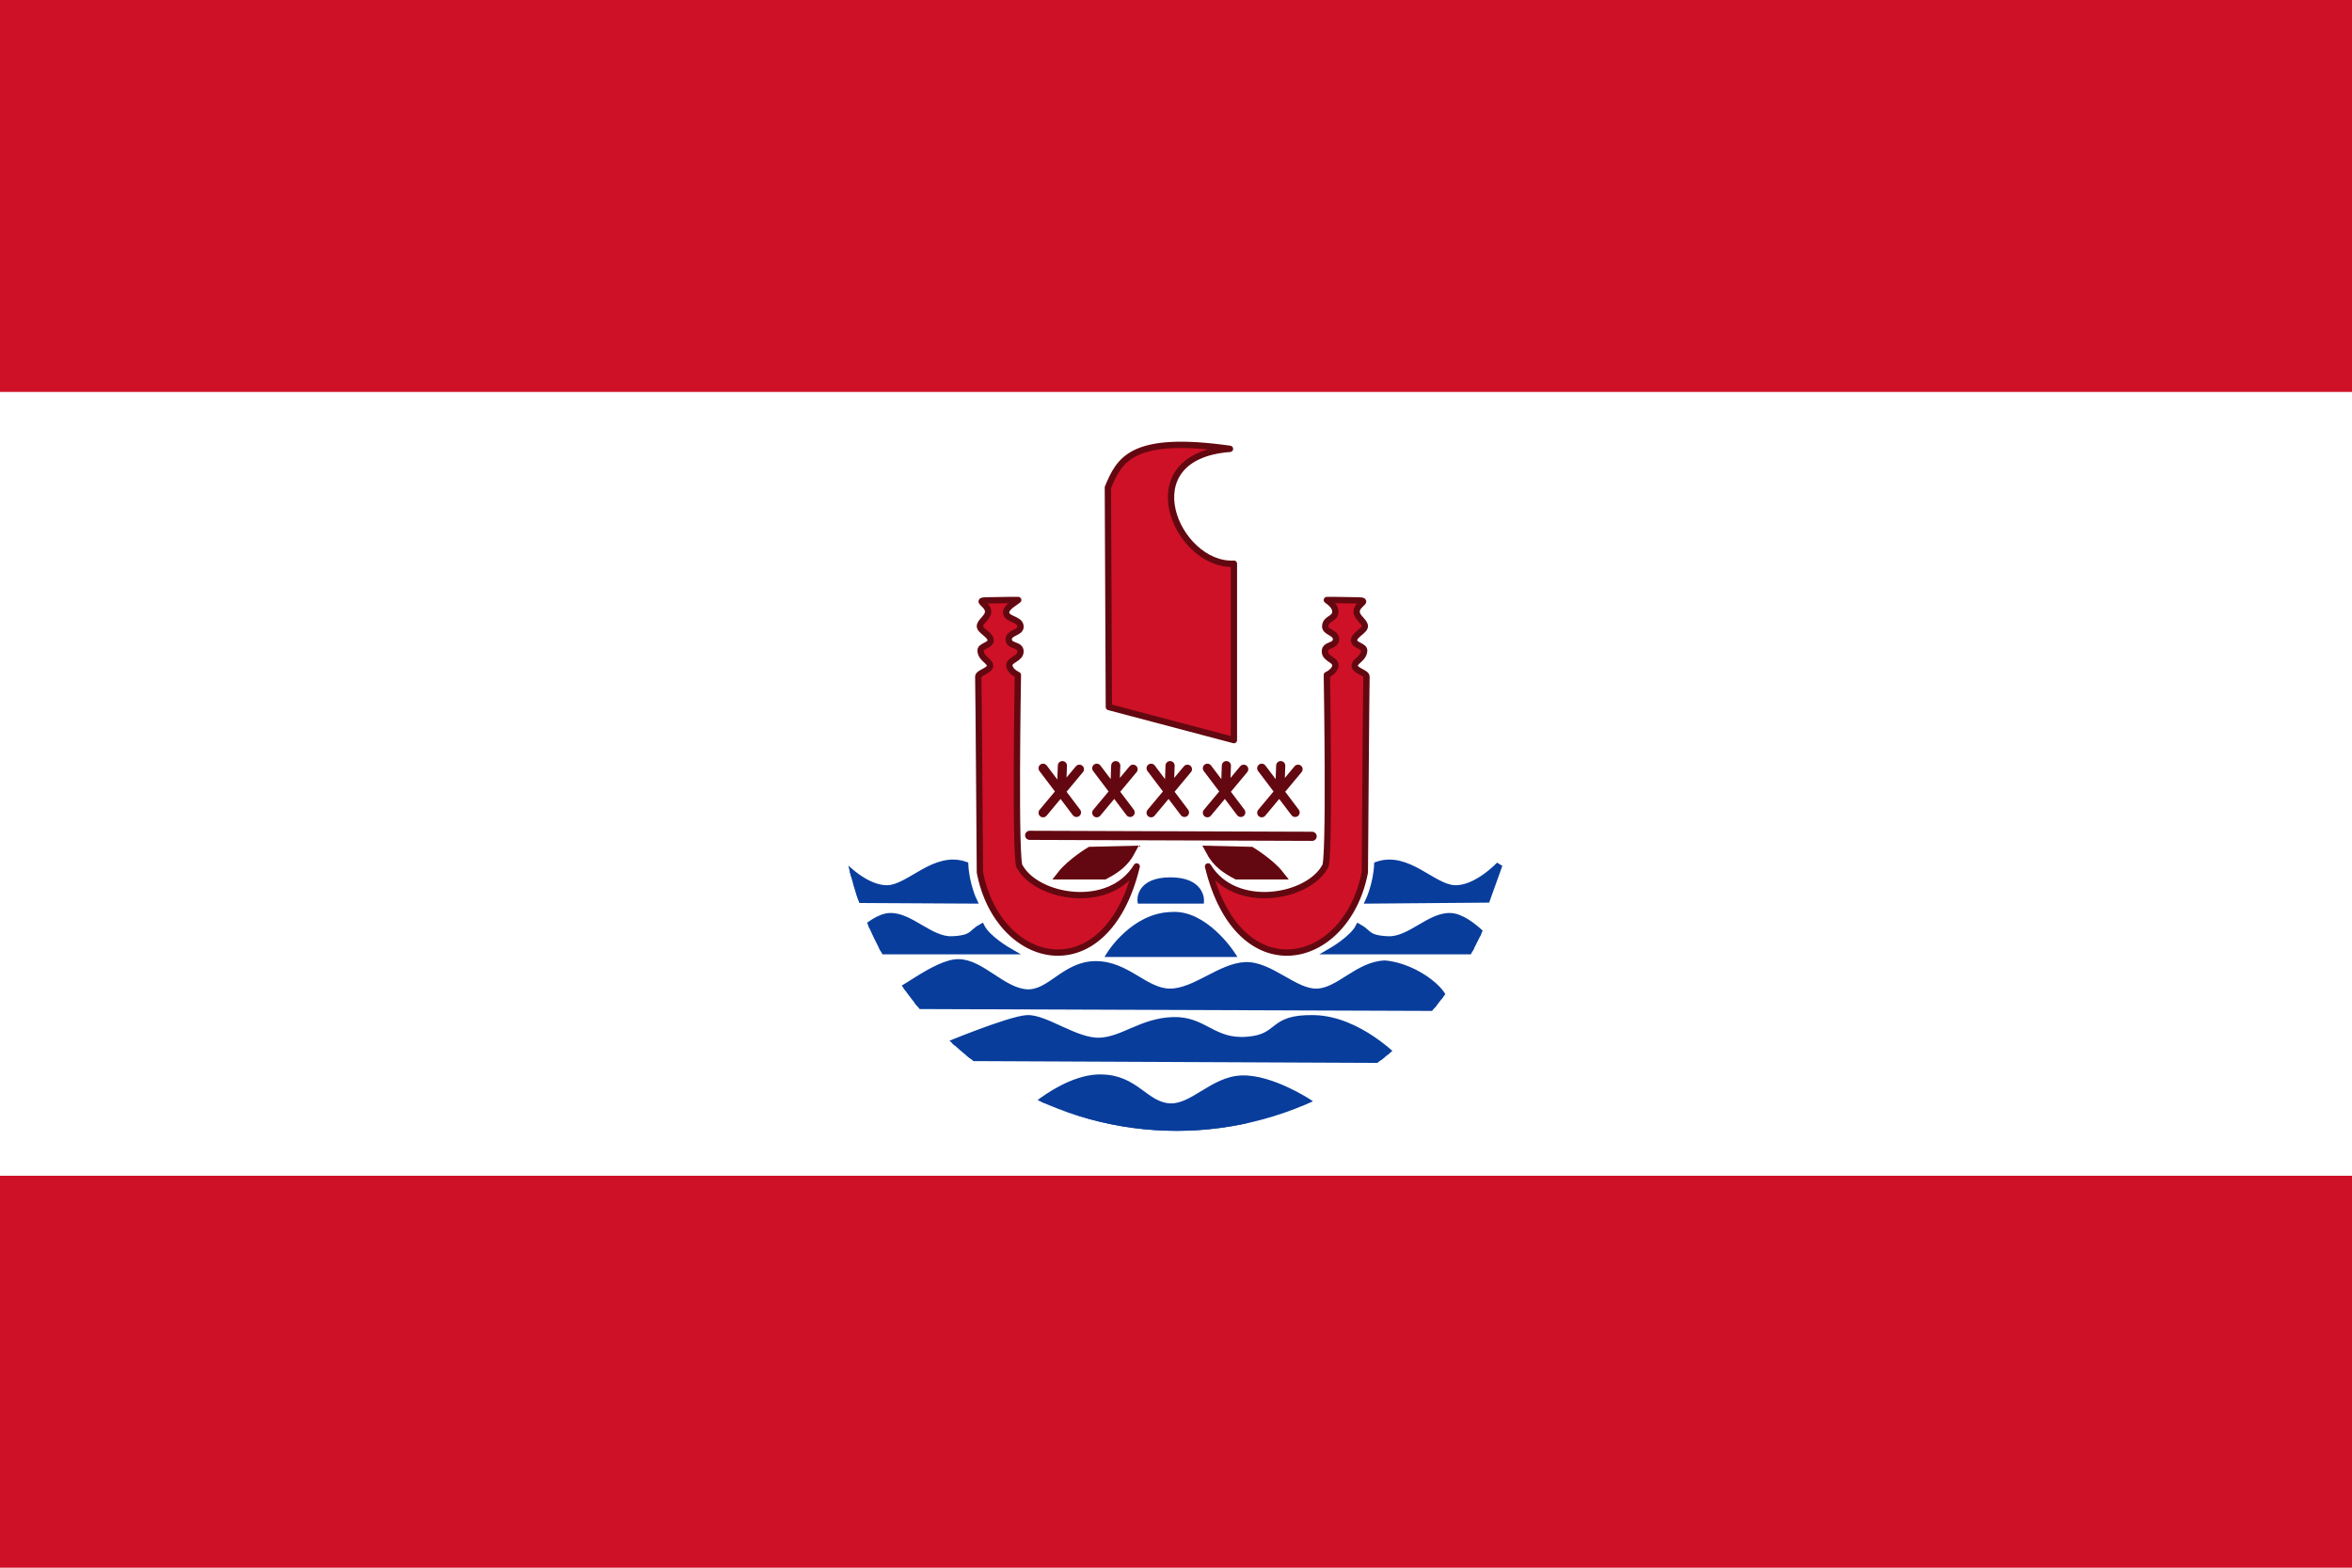 <?xml version="1.0" encoding="utf-8"?>
<!-- Generator: Adobe Illustrator 25.2.1, SVG Export Plug-In . SVG Version: 6.00 Build 0)  -->
<svg version="1.1" id="Layer_1" xmlns="http://www.w3.org/2000/svg" xmlns:xlink="http://www.w3.org/1999/xlink" x="0px" y="0px"
	 viewBox="0 0 720 480" style="enable-background:new 0 0 720 480;" xml:space="preserve">
<g>
	<path style="fill:#CE1126;" d="M0,0h720v480H0V0z"/>
	<path style="fill:#FFFFFF;" d="M0,120h720v240H0V120z"/>
	<g>
		<defs>
			<ellipse id="SVGID_1_" cx="360" cy="240.5" rx="103.2" ry="106"/>
		</defs>
		<clipPath id="SVGID_2_">
			<use xlink:href="#SVGID_1_"  style="overflow:visible;"/>
		</clipPath>
		<g transform="translate(-.528 -.947) scale(1.002)" style="clip-path:url(#SVGID_2_);">
			<path style="fill:none;" d="M359.9,875.6"/>
			<g>
				<path style="fill:#083D9C;stroke:#083D9C;stroke-width:2.057;stroke-miterlimit:4.007;" d="M335.8,330.3
					c-7.4,0.4-14.8,5.4-18.3,8.1c6.2,2.7,12.9,4.8,19.9,6.3c11.2,1.9,22.5,1.9,33.8,1.9c1.8-0.2,3.7-0.5,5.4-0.8l23.7-8
					c0,0-11.4-7.5-20.4-7.2c-9,0.3-15.1,9.2-22.4,8.5c-7.3-0.7-10.2-8.8-20.7-8.8C336.4,330.3,336.1,330.3,335.8,330.3L335.8,330.3z
					"/>
				<path style="fill:#083D9C;stroke:#083D9C;stroke-width:1.932;stroke-miterlimit:4.007;" d="M427.4,324.8
					c0,0-11.7-12.4-25.4-12.7c-13.7-0.3-9.9,5.8-20.4,6.6c-10.5,0.9-13.1-6.3-22.7-6c-9.6,0.3-15.2,6-22.4,6.3
					c-7.3,0.3-16.6-7.2-22.2-6.9c-5.5,0.3-25.4,8.6-25.4,8.6l3.8,3.5L427.4,324.8z M275.5,308.3l166.2,0.6
					c2.6-3.7-8.2-12.7-18.1-13.5c-8.2,0.3-14,8.4-20.7,8.6c-6.7,0.3-14.3-8.4-21.9-8.1c-7.6,0.3-15.4,8.1-23,8.1
					c-7.6,0-13.1-8.4-22.7-8.4c-9.6,0-14,9.2-21.3,8.6c-7.3-0.6-13.7-9.2-20.7-9.2c-7,0-18.7,10.4-21,9.8
					C270,304.3,275.5,308.3,275.5,308.3L275.5,308.3z M339.7,292.4l37.1,0c0,0-8.3-12.7-18.5-11.8
					C346.9,280.9,339.7,292.4,339.7,292.4L339.7,292.4z M458,291.6h-50.8c0,0,6.6-3.8,8.4-7.4c3.3,1.8,2.4,3.5,9,3.8
					c6.6,0.3,12.8-7.4,19.1-7.1C450,281.2,458,291.6,458,291.6z M258,291.6h50.8c0,0-6.6-3.8-8.4-7.4c-3.3,1.8-2.4,3.5-9,3.8
					c-6.6,0.3-12.8-7.4-19.1-7.1C266.1,281.2,258,291.6,258,291.6L258,291.6z M298,276.1c0,0-2.3-4.9-2.6-10.9
					c-9.3-3.2-16.9,6.9-23.6,7.2c-6.7,0.3-13.7-7.2-13.7-7.2l3.8,10.7L298,276.1z M454.8,275.8l-36.1,0.3c0,0,2.3-4.9,2.6-10.9
					c9.3-3.2,16.9,6.9,23.6,7.2c6.7,0.3,13.7-7.2,13.7-7.2L454.8,275.8z M349,276.1l18.4,0c0,0,0.3-6.1-9.3-6.1
					C348.4,270,349,276.1,349,276.1z"/>
			</g>
			<g>
				<path style="fill:#CE1126;stroke:#630810;stroke-width:1.932;stroke-linejoin:round;stroke-miterlimit:4.007;" d="M339.3,217
					l38.2,10.1v-53.9c-17.5,0.9-32.1-32.8-1.2-35.1c-30.3-4.3-33.8,3.5-37.3,11.8L339.3,217L339.3,217z M347.8,265.7
					c-8.3,13.6-30.5,9.6-35.7,0.1c-1.6-0.4-0.6-58.6-0.6-58.6s-2.5-1.1-2.6-2.9c-0.1-1.8,3.4-2,3.4-4.3c0-2.3-3.6-1.4-3.6-3.7
					c0-2.2,3.8-1.9,3.6-4c-0.2-2.3-4.2-2-4.4-4.1c-0.1-1.7,2.9-3.2,3.7-3.9l-2.8,0l-6.4,0.1c-4.5,0,0.1,1,0,3.5
					c0,1.7-2.3,2.8-2.5,4.3c-0.1,1.5,3.2,2.6,3.3,4.4c0,1.6-3.2,1.7-3.1,3.2c0.2,2.5,2.9,3.1,2.9,4.6c0,1.5-3.6,2.1-3.6,3.3
					c0.1,2.4,0.5,59.8,0.5,59.8C305.5,296.7,338.5,304.2,347.8,265.7L347.8,265.7z M369.6,265.7c8.3,13.6,30.5,9.6,35.7,0.1
					c1.6-0.4,0.6-58.6,0.6-58.6s2.5-1.1,2.6-2.9c0.1-1.8-3.2-2-3.2-4.3c0-2.3,3.3-1.4,3.4-3.7c0-2.2-3.5-2.1-3.3-4.1
					c0.2-2.3,2.9-2,3.1-4.2c0.1-1.8-1.7-3-2.6-3.7l2.7,0l6.4,0.1c4.5,0-0.1,1,0,3.5c0,1.7,2.3,2.8,2.5,4.3c0.1,1.5-3.2,2.6-3.3,4.4
					c0,1.6,3.2,1.7,3.1,3.2c-0.2,2.5-2.9,3.1-2.9,4.6c0,1.5,3.6,2.1,3.6,3.3c-0.1,2.4-0.5,59.8-0.5,59.8
					C411.9,296.7,378.9,304.2,369.6,265.7L369.6,265.7z"/>
				<g>
					<path style="fill:#630810;stroke:#630810;stroke-width:2.792;stroke-linecap:round;stroke-miterlimit:4.007;" d="M337.9,268.3
						c3.2-1.7,6.1-3.5,8.2-7.5l-12.5,0.3c0,0-5.8,3.5-8.7,7.2L337.9,268.3z M378.4,268.3c-3.2-1.7-6.1-3.5-8.2-7.5l12.5,0.3
						c0,0,5.8,3.5,8.7,7.2L378.4,268.3z M315.1,256.2l86.3,0.3"/>
					<path id="b" style="fill:#630810;stroke:#630810;stroke-width:2.792;stroke-linecap:round;stroke-miterlimit:4.007;" d="
						M319.2,235.7l10.2,13.5 M319.2,249.3l11.1-13.3 M325.1,234.9l-0.3,8.4"/>
					<g>
						<path id="b_1_" style="fill:#630810;stroke:#630810;stroke-width:2.792;stroke-linecap:round;stroke-miterlimit:4.007;" d="
							M335.6,235.7l10.2,13.5 M335.6,249.3l11.1-13.3 M341.4,234.9l-0.3,8.4"/>
					</g>
					<g>
						<path id="b_2_" style="fill:#630810;stroke:#630810;stroke-width:2.792;stroke-linecap:round;stroke-miterlimit:4.007;" d="
							M352.2,235.7l10.2,13.5 M352.2,249.3l11.1-13.3 M358,234.9l-0.3,8.4"/>
					</g>
					<g>
						<path id="b_3_" style="fill:#630810;stroke:#630810;stroke-width:2.792;stroke-linecap:round;stroke-miterlimit:4.007;" d="
							M369.4,235.7l10.2,13.5 M369.4,249.3l11.1-13.3 M375.2,234.9l-0.3,8.4"/>
					</g>
					<g>
						<path id="b_4_" style="fill:#630810;stroke:#630810;stroke-width:2.792;stroke-linecap:round;stroke-miterlimit:4.007;" d="
							M386,235.7l10.2,13.5 M386,249.3l11.1-13.3 M391.8,234.9l-0.3,8.4"/>
					</g>
				</g>
			</g>
		</g>
	</g>
</g>
</svg>
